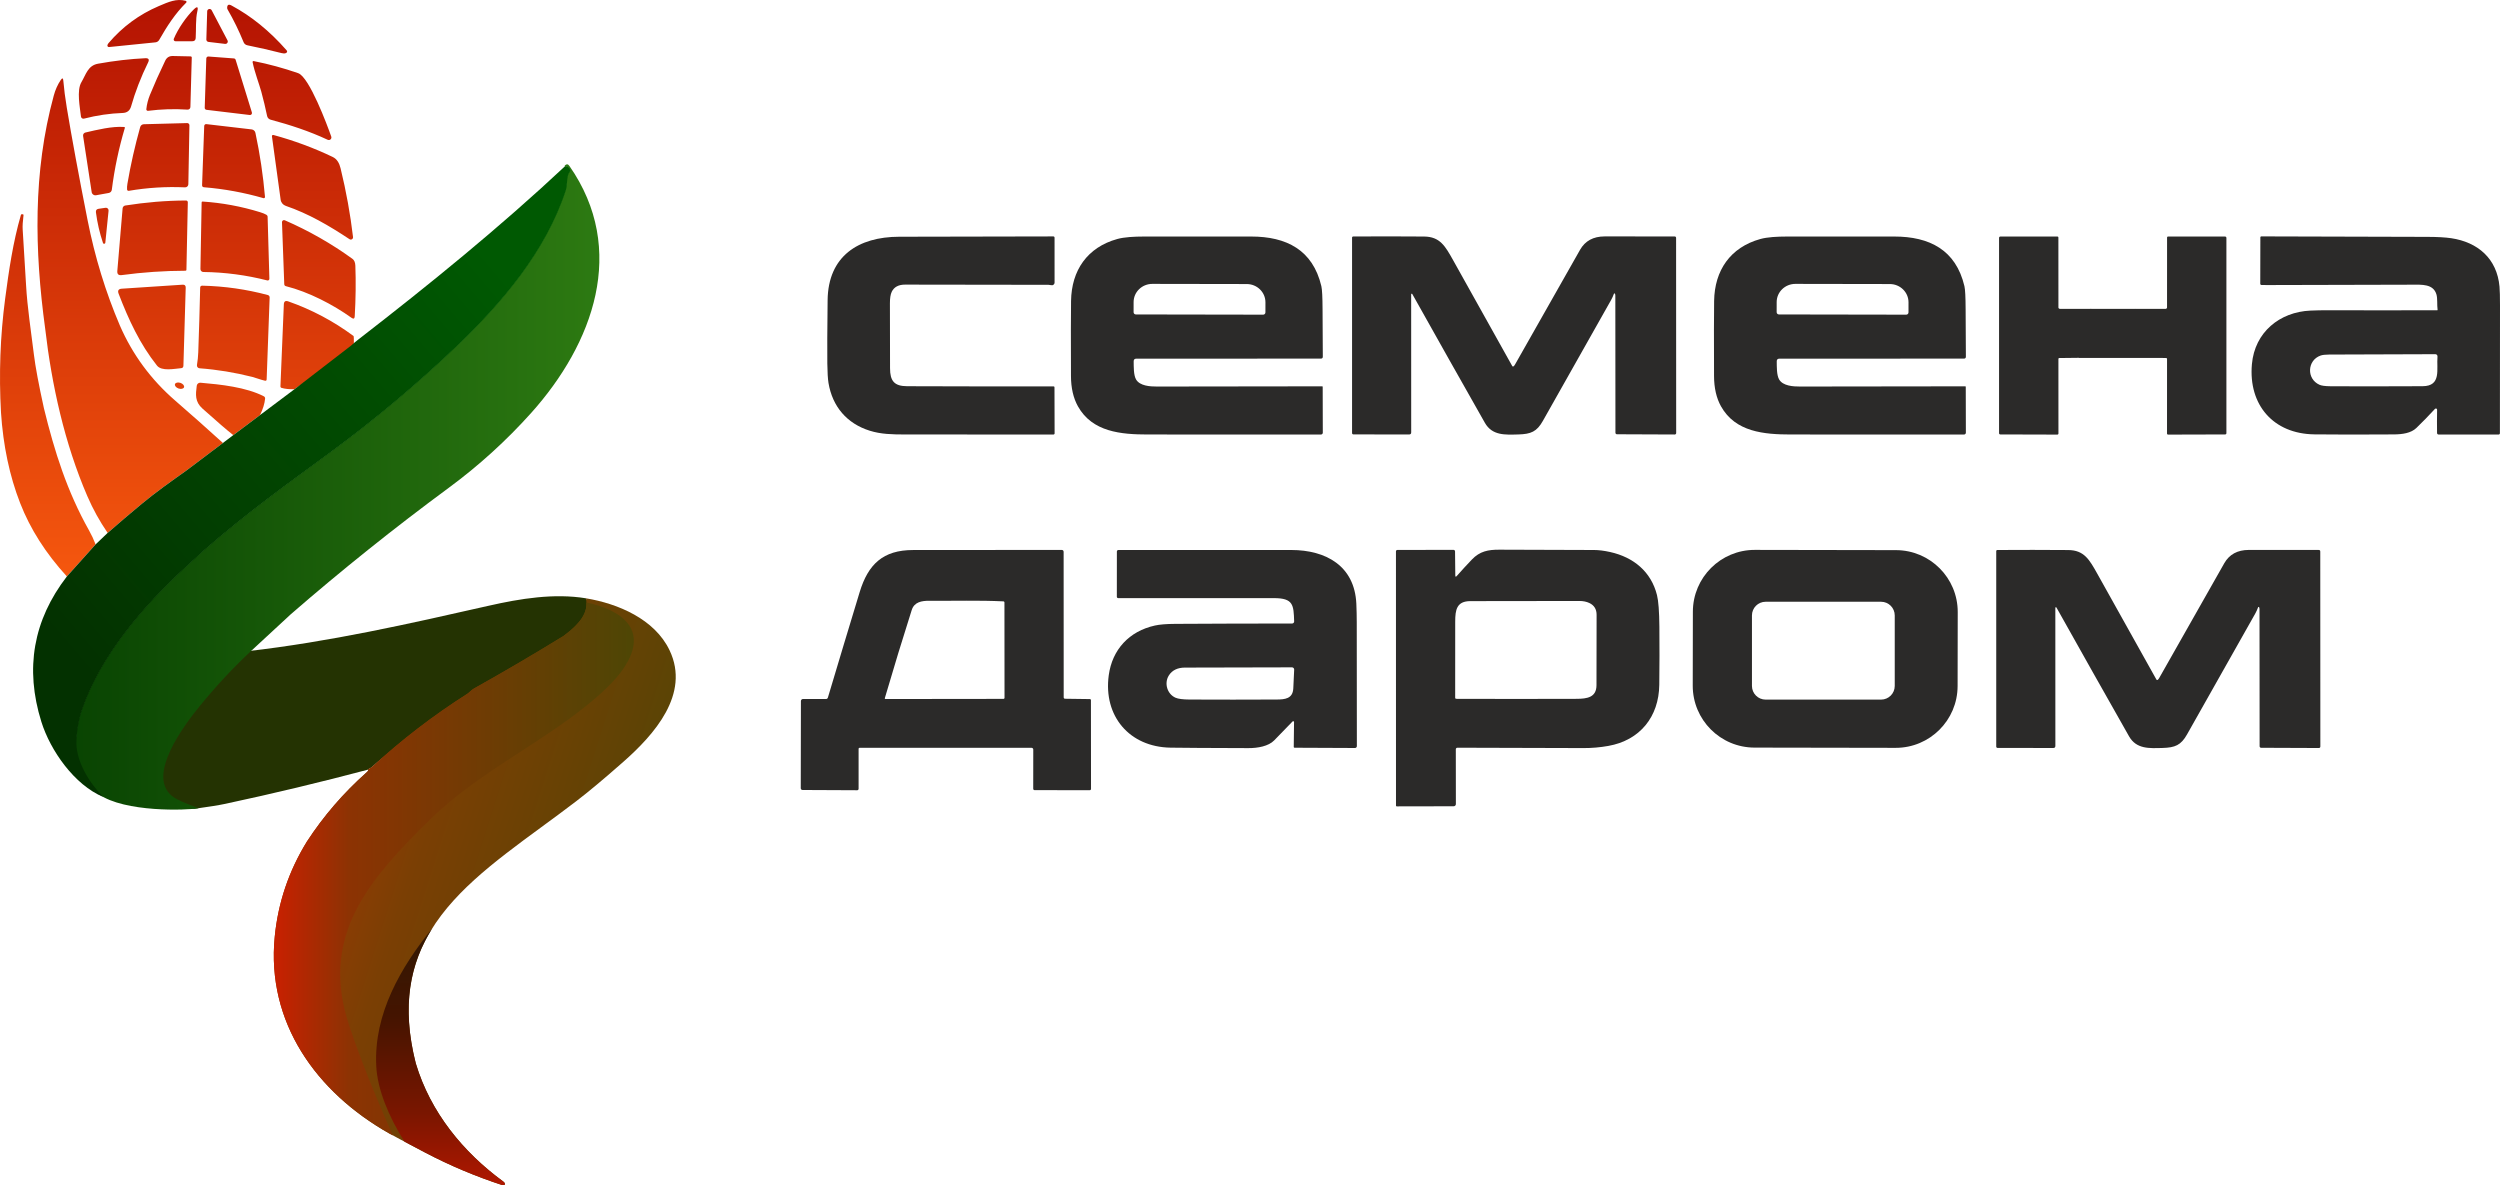 <?xml version="1.0" encoding="UTF-8"?>
<!DOCTYPE svg PUBLIC "-//W3C//DTD SVG 1.1//EN" "http://www.w3.org/Graphics/SVG/1.1/DTD/svg11.dtd">
<!-- Creator: CorelDRAW 2020 (64-Bit) -->
<svg xmlns="http://www.w3.org/2000/svg" xml:space="preserve" width="368.424mm" height="174.692mm" version="1.1" style="shape-rendering:geometricPrecision; text-rendering:geometricPrecision; image-rendering:optimizeQuality; fill-rule:evenodd; clip-rule:evenodd"
viewBox="0 0 4344.52 2059.99"
 xmlns:xlink="http://www.w3.org/1999/xlink"
 xmlns:xodm="http://www.corel.com/coreldraw/odm/2003">
 <defs>
  <style type="text/css">
   <![CDATA[
    .fil0 {fill:#2B2A29;fill-rule:nonzero}
    .fil1 {fill:#243302;fill-rule:nonzero}
    .fil3 {fill:url(#id0);fill-rule:nonzero}
    .fil7 {fill:url(#id1);fill-rule:nonzero}
    .fil2 {fill:url(#id2);fill-rule:nonzero}
    .fil6 {fill:url(#id3);fill-rule:nonzero}
    .fil5 {fill:url(#id4);fill-rule:nonzero}
    .fil4 {fill:url(#id5);fill-rule:nonzero}
   ]]>
  </style>
  <linearGradient id="id0" gradientUnits="userSpaceOnUse" x1="309.06" y1="1001.77" x2="309.06" y2="0">
   <stop offset="0" style="stop-opacity:1; stop-color:#F5570E"/>
   <stop offset="1" style="stop-opacity:1; stop-color:#B41302"/>
  </linearGradient>
  <linearGradient id="id1" gradientUnits="userSpaceOnUse" x1="765.49" y1="2059.99" x2="765.49" y2="1613.02">
   <stop offset="0" style="stop-opacity:1; stop-color:#B01700"/>
   <stop offset="0.282" style="stop-opacity:1; stop-color:#7A1600"/>
   <stop offset="0.659" style="stop-opacity:1; stop-color:#441400"/>
   <stop offset="1" style="stop-opacity:1; stop-color:#311804"/>
  </linearGradient>
  <linearGradient id="id2" gradientUnits="userSpaceOnUse" x1="131.43" y1="846.27" x2="1041.63" y2="846.27">
   <stop offset="0" style="stop-opacity:1; stop-color:#094402"/>
   <stop offset="1" style="stop-opacity:1; stop-color:#2D7A12"/>
  </linearGradient>
  <linearGradient id="id3" gradientUnits="userSpaceOnUse" x1="475.81" y1="1509.99" x2="1101.5" y2="1509.99">
   <stop offset="0" style="stop-opacity:1; stop-color:#C92001"/>
   <stop offset="0.212" style="stop-opacity:1; stop-color:#8C3303"/>
   <stop offset="1" style="stop-opacity:1; stop-color:#4E4605"/>
  </linearGradient>
  <linearGradient id="id4" gradientUnits="userSpaceOnUse" x1="475.35" y1="1438.2" x2="1174.81" y2="1661.5">
   <stop offset="0" style="stop-opacity:1; stop-color:#A73803"/>
   <stop offset="0.341" style="stop-opacity:1; stop-color:#7B3F04"/>
   <stop offset="1" style="stop-opacity:1; stop-color:#4E4605"/>
  </linearGradient>
  <linearGradient id="id5" gradientUnits="userSpaceOnUse" x1="141.67" y1="1162.64" x2="906.99" y2="510.93">
   <stop offset="0" style="stop-opacity:1; stop-color:#033100"/>
   <stop offset="1" style="stop-opacity:1; stop-color:#005902"/>
  </linearGradient>
 </defs>
 <g id="Слой_x0020_1">
  <g id="_2965413437744">
   <path class="fil0" d="M4236.07 538.56c-1.22,-8.99 0.14,-19.85 -2.05,-27.07 -5.56,-18.33 -25.27,-16.81 -42.72,-16.76 -83.64,0.19 -167.29,0.39 -250.93,0.64 -3.62,0.03 -7.05,-0.03 -10.34,-0.11 -1.19,-0.03 -2.13,-1 -2.13,-2.19l0.17 -80.57c0,-0.94 0.75,-1.69 1.69,-1.69 96.67,0.17 193.05,0.44 289.19,0.83 17.09,0.06 30.69,0.83 40.79,2.32 46.15,6.86 79.58,35.36 83.92,84.17 0.58,6.47 0.86,17.53 0.86,33.15 0,73.74 -0.06,147.6 -0.17,221.59 0,1.27 -1.05,2.32 -2.32,2.32l-104.3 -0.08c-1.44,0 -2.57,-1.13 -2.6,-2.57 -0.19,-14.02 -0.17,-27.4 0.08,-40.15 0.03,-0.97 -0.17,-1.58 -0.53,-1.88 -1,-0.83 -2.49,-0.72 -3.37,0.25 -10.29,11.25 -21.01,22.26 -32.16,33.01 -9.26,8.93 -24.17,11.06 -38.96,11.17 -55.69,0.39 -101.78,0.36 -138.25,-0.08 -71.09,-0.88 -114.83,-50.96 -108.56,-121.94 4.89,-55.72 48.39,-90.78 101.64,-93.15 10.12,-0.44 20.27,-0.64 30.41,-0.61 63.4,0.19 126.75,0.19 190.1,0 0.33,0 0.58,-0.28 0.53,-0.61zm-203.53 79.38c-23.09,8.24 -24.64,40.48 -1.69,50.74 3.57,1.58 9.76,2.43 18.53,2.52 34.01,0.3 87.54,0.3 160.59,-0.06 33.29,-0.14 24,-29.56 25.91,-51.6 0.17,-2.19 -1.52,-4.04 -3.71,-4.04 -62.52,0.08 -124.07,0.28 -184.65,0.64 -6.75,0.03 -11.75,0.64 -14.99,1.8z"/>
   <path class="fil0" d="M3087.64 627.93c0.11,9.23 -0.28,23.92 4.18,31.55 6.55,11.17 24.22,12.3 36.33,12.25 95.62,-0.28 191.31,-0.42 287.07,-0.39 0.58,0 0.86,0.28 0.89,0.86l0.19 79.74c0,1.77 -1.41,3.18 -3.18,3.18 -100.65,0.08 -200.99,0.08 -301.06,-0.06 -46.34,-0.06 -96.33,-4.23 -121.33,-49.02 -7.96,-14.29 -11.97,-31.77 -12.06,-52.4 -0.25,-63.95 -0.22,-107.5 0.14,-130.65 0.77,-53.17 28.2,-93.15 80.3,-107.64 12.36,-3.46 29.89,-4.26 45.15,-4.29 62.57,-0.08 125.15,-0.08 187.72,-0.03 60.94,0.05 106.95,23.09 121.83,86.32 1.3,5.58 1.99,18.97 2.07,40.15 0.08,28.18 0.22,55.58 0.44,82.23 0.03,2.29 -1.11,3.46 -3.4,3.46l-320.69 0.08c-3.1,0 -4.62,1.55 -4.59,4.65zm3.71 -81.49l221.31 0.39c2.16,0 3.9,-1.74 3.93,-3.9l0.03 -17.59c0.03,-17.47 -14.49,-31.69 -32.43,-31.72l-164.13 -0.28c-17.95,-0.03 -32.52,14.1 -32.55,31.6l-0.03 17.59c-0.03,2.16 1.72,3.9 3.87,3.9z"/>
   <path class="fil0" d="M2529.04 1000c0.03,2.54 0.88,2.85 2.57,0.94 8.54,-9.68 17.31,-19.24 26.32,-28.67 13.69,-14.29 28.15,-17.12 47.75,-17.03 54.83,0.25 109.69,0.42 164.52,0.55 8.1,0.03 17.39,1.19 27.9,3.51 40.84,9.07 71.28,34.29 81.43,74.88 2.52,10.06 3.9,28.4 4.15,55.02 0.3,33.6 0.25,67.25 -0.17,100.9 -0.69,55.55 -33.54,96.33 -88.48,106.15 -14.35,2.57 -28.87,3.82 -43.49,3.76 -73.27,-0.28 -146.24,-0.5 -218.91,-0.64 -1.49,0 -2.71,1.22 -2.71,2.71l0.11 95.28c0,2.07 -1.69,3.76 -3.76,3.76l-99.07 0.19c-0.69,0 -1.24,-0.55 -1.24,-1.24l-0.06 -441.91c0,-1.36 1.11,-2.46 2.46,-2.46l97.52 -0.17c1.49,0 2.68,1.19 2.71,2.65l0.44 41.81zm232.87 47.86c-4.98,-2.32 -10.73,-3.48 -17.28,-3.48 -63.13,0 -126.28,0.08 -189.4,0.25 -23.72,0.06 -26.35,14.93 -26.35,35.61 0,44.21 -0.03,88.32 -0.06,132.34 0,1.02 0.8,1.82 1.83,1.85 69.62,0.25 139.33,0.25 209.12,0 18.19,-0.06 34.56,-2.41 34.62,-23.61 0.08,-40.87 0.17,-81.65 0.19,-122.35 0.03,-9.79 -4.2,-16.64 -12.66,-20.6z"/>
   <path class="fil0" d="M1492.07 1301.47l0 69.38c0,1.35 -1.11,2.46 -2.46,2.43l-95.01 -0.44c-1.69,-0.03 -3.04,-1.38 -3.04,-3.04l0.28 -151.55c0,-1.96 1.6,-3.54 3.57,-3.54l39.98 0.06c1.52,0 2.87,-1.02 3.32,-2.49 18.22,-61.11 36.64,-122.22 55.22,-183.32 14.74,-48.44 40.59,-73.11 92.85,-73.13 86.68,-0.06 172.68,-0.11 257.98,-0.19 2.41,0 3.62,1.22 3.62,3.62l0.11 252.45c0,1.69 0.86,2.54 2.54,2.57l43 0.58c1,0.03 1.8,0.83 1.8,1.82l0.14 154.37c0,1.19 -0.94,2.13 -2.13,2.13l-95.59 -0.06c-1.8,0 -2.71,-0.88 -2.71,-2.68l0.08 -67.88c0,-1.69 -1.35,-3.04 -3.04,-3.04l-298.54 0.03c-1.3,0 -1.96,0.64 -1.96,1.94zm92.33 -241.36c-15.71,49.33 -31.27,100.29 -46.67,152.88 -0.36,1.19 0.08,1.77 1.33,1.77l204.81 -0.25c1,0 1.8,-0.8 1.8,-1.8l-0.14 -165.76c0,-1.02 -0.8,-1.85 -1.83,-1.91 -42.58,-2.07 -85.88,-0.66 -128.57,-1.02 -13.38,-0.08 -26.24,2.02 -30.72,16.09z"/>
   <path class="fil0" d="M2248.8 1254.77c0.03,-1.33 -1.6,-2.02 -2.54,-1.05 -10.59,10.98 -21.24,21.95 -31.99,32.96 -9.95,10.18 -28.56,13.47 -44.77,13.41 -69.38,-0.19 -114.56,-0.44 -135.49,-0.8 -71.31,-1.19 -116.8,-54.89 -107.23,-125.75 6.03,-44.68 35.39,-76.56 80.27,-86.49 8.18,-1.83 19.94,-2.79 35.25,-2.88 66.86,-0.42 134.57,-0.61 203.15,-0.61 1.99,0 3.59,-1.66 3.54,-3.68 -0.94,-28.62 -1.24,-40.43 -35.26,-40.45 -90.33,-0.08 -180.53,-0.11 -270.53,-0.03 -1.3,0.03 -2.38,-1.05 -2.35,-2.35l0.06 -78.61c0,-1.47 1.19,-2.65 2.65,-2.65 100.23,-0.17 200.41,-0.17 300.59,0 59.83,0.08 109.85,27.4 112.9,93.29 0.47,10.81 0.72,21.62 0.72,32.46 -0.03,72.11 0.06,143.78 0.19,215.04 0,1.83 -1.47,3.32 -3.29,3.29l-104.96 -0.47c-0.97,0 -1.44,-0.5 -1.44,-1.46l0.52 -43.16zm-189.9 -94.62c-11.53,0.06 -21.76,3.95 -27.9,14.02 -8.18,13.49 -2.49,32.07 11.81,38.32 4.67,2.05 12.8,3.1 24.36,3.18 50.52,0.25 101.04,0.25 151.55,-0.03 14.16,-0.06 27.76,-1.41 28.76,-19.02 0.69,-11.72 1.19,-22.7 1.55,-32.93 0.08,-2.19 -1.66,-3.98 -3.82,-3.98 -63.35,0 -125.45,0.14 -186.31,0.44z"/>
   <path class="fil0" d="M3401.93 1192.29c-0.11,59.38 -48.33,107.41 -107.69,107.32l-245.26 -0.43c-59.37,-0.09 -107.42,-48.31 -107.32,-107.69l0.23 -128.57c0.11,-59.38 48.33,-107.41 107.69,-107.32l245.26 0.43c59.37,0.09 107.43,48.31 107.32,107.69l-0.22 128.57zm-109.24 -122.81c0,-13.11 -10.65,-23.75 -23.75,-23.75l-200.63 0c-13.11,0 -23.75,10.65 -23.75,23.75l0 122.55c0,13.11 10.64,23.75 23.75,23.75l200.63 0c13.11,0 23.75,-10.65 23.75,-23.75l0 -122.55z"/>
   <path class="fil0" d="M3925.94 1055.27c-0.36,-0.8 -1.49,-0.75 -1.8,0.08 -1.41,3.9 -3.07,7.6 -5.03,11.06 -39.4,70.04 -78.91,139.99 -118.48,209.92 -10.56,18.64 -20.63,22.87 -42.67,23.48 -22.78,0.61 -45.32,2.24 -58.12,-20.3 -41.97,-73.97 -84,-148.57 -126.11,-223.78 -0.53,-0.94 -1.94,-0.58 -1.94,0.5l0.06 240.01c0,2.41 -1.22,3.62 -3.65,3.62l-96.83 -0.14c-1.27,0 -2.29,-1.02 -2.29,-2.29l0 -339.71c0,-1.05 0.86,-1.91 1.91,-1.94 40.98,-0.28 82.07,-0.25 123.24,0.08 27.68,0.22 36.75,16.67 50.49,41.17 34.07,60.69 68.3,121.99 102.72,183.9 0.5,0.86 1.63,1.08 2.38,0.44 0.86,-0.72 1.71,-1.8 2.52,-3.24 37.58,-66.5 75.26,-132.97 113.03,-199.36 8.77,-15.37 22.98,-23.09 42.64,-23.12 40.53,-0.08 81.02,-0.05 121.47,0.06 1.8,0 2.71,0.91 2.71,2.74l0.14 338.91c0,1.41 -1.13,2.54 -2.52,2.52l-100.45 -0.41c-1.44,0 -2.6,-1.19 -2.6,-2.63 -0.03,-79.11 -0.08,-158.49 -0.17,-238.13 0,-1.35 -0.22,-2.52 -0.64,-3.46z"/>
   <path class="fil0" d="M1549.61 507.24c-2.07,4.34 -3.12,10.98 -3.1,19.91 0.14,37.55 0.19,75.1 0.22,112.68 0,22.12 7.22,31.25 29.61,31.33 84.91,0.33 169.75,0.44 254.55,0.3 1.08,0 1.6,0.52 1.6,1.6l0.22 80.1c0,1.08 -0.88,1.96 -1.96,1.96 -85.52,0.06 -171.24,0.03 -257.18,-0.08 -23.42,-0.03 -42.72,-0.44 -62.21,-6.58 -39.43,-12.41 -64.76,-41.72 -71.61,-83.09 -1.13,-7 -1.83,-18.28 -2.02,-33.84 -0.25,-21.79 -0.08,-58.43 0.52,-109.91 0.91,-76.65 53.37,-110.05 124.26,-110.22 89.7,-0.25 178.95,-0.42 267.79,-0.55 1.55,0 2.32,0.77 2.32,2.35l0.03 78c0,2.18 -1.66,4.06 -3.98,4.53 -1.11,0.22 -4.76,-0.77 -6.53,-0.77 -83.09,0 -166.15,-0.11 -249.24,-0.36 -11.48,-0.03 -19.25,4.17 -23.31,12.64z"/>
   <path class="fil0" d="M1970.11 627.93c0.11,9.23 -0.28,23.92 4.18,31.55 6.55,11.17 24.22,12.3 36.33,12.25 95.62,-0.28 191.31,-0.42 287.07,-0.39 0.58,0 0.86,0.28 0.89,0.86l0.19 79.74c0,1.77 -1.41,3.18 -3.18,3.18 -100.65,0.08 -200.99,0.08 -301.06,-0.06 -46.34,-0.06 -96.33,-4.23 -121.33,-49.02 -7.96,-14.29 -11.97,-31.77 -12.06,-52.4 -0.25,-63.95 -0.22,-107.5 0.14,-130.65 0.77,-53.17 28.2,-93.15 80.3,-107.64 12.36,-3.46 29.89,-4.26 45.15,-4.29 62.57,-0.08 125.15,-0.08 187.72,-0.03 60.94,0.05 106.95,23.09 121.83,86.32 1.3,5.58 1.99,18.97 2.07,40.15 0.08,28.18 0.22,55.58 0.44,82.23 0.03,2.29 -1.11,3.46 -3.4,3.46l-320.69 0.08c-3.1,0 -4.62,1.55 -4.59,4.65zm3.71 -81.49l221.31 0.39c2.16,0 3.9,-1.74 3.93,-3.9l0.03 -17.59c0.03,-17.47 -14.49,-31.69 -32.43,-31.72l-164.13 -0.28c-17.95,-0.03 -32.52,14.1 -32.55,31.6l-0.03 17.59c-0.03,2.16 1.71,3.9 3.87,3.9z"/>
   <path class="fil0" d="M2806.48 510.45c-0.36,-0.8 -1.49,-0.75 -1.8,0.08 -1.41,3.9 -3.07,7.6 -5.03,11.06 -39.4,70.04 -78.91,139.99 -118.48,209.92 -10.56,18.64 -20.63,22.87 -42.66,23.48 -22.78,0.61 -45.32,2.24 -58.12,-20.3 -41.97,-73.97 -84,-148.57 -126.11,-223.78 -0.53,-0.94 -1.94,-0.58 -1.94,0.5l0.06 240.01c0,2.41 -1.22,3.62 -3.65,3.62l-96.83 -0.14c-1.27,0 -2.29,-1.02 -2.29,-2.29l0 -339.71c0,-1.05 0.86,-1.91 1.91,-1.94 40.98,-0.28 82.07,-0.25 123.24,0.08 27.68,0.22 36.75,16.67 50.49,41.17 34.07,60.69 68.3,121.99 102.72,183.9 0.5,0.86 1.63,1.08 2.38,0.44 0.86,-0.72 1.71,-1.8 2.52,-3.24 37.58,-66.5 75.26,-132.97 113.03,-199.36 8.77,-15.37 22.98,-23.09 42.64,-23.12 40.53,-0.08 81.02,-0.05 121.47,0.06 1.8,0 2.71,0.91 2.71,2.74l0.14 338.91c0,1.41 -1.13,2.54 -2.52,2.52l-100.45 -0.42c-1.44,0 -2.6,-1.19 -2.6,-2.63 -0.03,-79.11 -0.08,-158.49 -0.17,-238.13 0,-1.35 -0.22,-2.52 -0.64,-3.46z"/>
   <path class="fil0" d="M3764.88 536.13c-0.08,0.03 -0.28,0.17 -0.61,0.39 -0.19,0.14 -0.39,0.19 -0.61,0.19 -5.58,0.04 -11.15,0.07 -16.73,0.08l-16.45 0c-6.78,-0.01 -13.56,-0.05 -20.34,-0.1l0 0.1 -75.84 0 0 -0.11c-7.14,0.06 -14.28,0.09 -21.43,0.11l-0.1 0c-11.12,0.03 -22.23,0 -33.35,-0.08 -0.22,0 -0.42,-0.05 -0.61,-0.19 -0.33,-0.22 -0.52,-0.36 -0.61,-0.39 -0.64,-0.22 -1.05,-0.86 -1.05,-1.58l-0.06 -122.02c0,-0.83 -0.69,-1.49 -1.52,-1.49l-99.27 0c-1.27,0 -2.32,1.05 -2.32,2.32l0 339.41c0,1.22 0.97,2.19 2.18,2.19l99.15 0.28c1.05,0 1.88,-0.83 1.88,-1.88l-0.05 -129.79c0,-0.75 0.58,-1.35 1.33,-1.38 11.38,-0.28 22.81,-0.41 34.29,-0.39l0 0.23 144.19 0c2.55,0.05 5.09,0.1 7.63,0.17 0.75,0.03 1.33,0.64 1.33,1.38l-0.05 129.79c0,1.05 0.83,1.88 1.88,1.88l99.16 -0.28c1.22,0 2.18,-0.97 2.18,-2.19l0 -339.41c0,-1.27 -1.05,-2.32 -2.32,-2.32l-99.27 0c-0.83,0 -1.52,0.66 -1.52,1.49l-0.06 122.02c0,0.72 -0.41,1.35 -1.05,1.58z"/>
  </g>
  <g id="_2965413442448">
   <path class="fil1" d="M1018.23 1039.71c-1,5.62 25.56,14.72 28.93,21.62 0.67,1.33 -9.11,12.56 -9.65,13.98 -7.11,18.8 -36.45,44.76 -50.76,53.58 -51.42,31.62 -76.7,49.47 -129.36,78.93 -4.58,2.58 -27.42,10.97 -31.2,13.38 -58.99,37.48 -128.28,64.38 -179.74,111.68 -1,0.92 -2.12,1.62 -3.33,2.16 -1.29,0.54 -2.54,1.37 -3.79,2.5 -82.16,21.8 -164.74,41.6 -247.77,59.36 -11.02,2.37 -29.2,5.28 -54.54,8.78 -11.59,-2.04 -38.98,-10.05 -46.44,-17.83 -53.21,-34.74 25.85,-130.55 51.72,-162.17 27.83,-33.99 57.08,-65.35 87.73,-94.02 142.9,-16.39 279.84,-47.38 419.16,-78.96 55.16,-12.52 113.69,-22.01 169.02,-12.98z"/>
   <path class="fil2" d="M322.46 984.92l29.45 -27.17c77.96,-68.06 146.56,-116.69 222.44,-172.6 75.42,-55.58 147.02,-115.65 214.86,-180.25 80.87,-76.96 158.25,-167.52 192.98,-274.35 3.04,-9.36 0.83,-25.13 6.86,-32.07 0.92,-1.04 1.12,-2.21 0.58,-3.45 -1.75,-4.16 -4.62,-6.28 -8.65,-6.41 1.46,-2.04 3.04,-3.04 4.7,-3.04 1.29,0.04 2.54,0.92 3.79,2.7 101.55,145.52 41.56,308.96 -66.56,429.52 -43.14,48.05 -90.69,91.27 -142.69,129.63 -94.52,69.68 -186.08,142.94 -274.64,219.81l-69.64 64.4c-30.66,28.66 -59.9,60.03 -87.73,94.02 -25.88,31.62 -98.59,125.67 -45.39,160.41 5.12,3.33 17.73,9.6 42.31,18.46 -20.3,3.76 -128.77,7.48 -173.52,-24.43 -31.31,-34.63 -42.01,-56.25 -39.93,-93.74 0.92,-16.47 3.79,-35.44 9.49,-52.08 32.49,-94.43 106.08,-180.5 181.29,-249.35z"/>
   <path class="fil3" d="M78.44 570.63c-18.39,-135.45 -21.38,-271.27 14.98,-404.48 2.79,-10.28 6.86,-19.35 12.23,-27.25 2.54,-3.74 3.99,-3.37 4.37,1.16 1.25,14.6 3.25,30.29 6.03,46.97 8.53,51.46 20.55,116.65 36.15,195.56 12.65,63.98 31.32,125.01 56.08,183.04 21.97,50.5 54.04,94.02 96.22,130.58 27.75,24.05 55.37,48.59 82.91,73.59l-63.77 48.09c-26.33,18.68 -52.71,37.27 -77.46,57.83 -19.84,16.51 -39.52,33.28 -59.11,50.38 -13.94,-20.34 -25.71,-41.64 -35.28,-63.86 -39.52,-91.48 -61.9,-193.07 -73.34,-291.62zm-76.71 146.1c-3.78,-66.52 -1.37,-132.46 7.24,-197.81 6.41,-48.55 13.6,-97.93 27.25,-145.02 0.37,-1.33 1.29,-1.87 2.66,-1.58l1.08 0.21c0.71,0.12 1,0.54 0.91,1.25 -1.37,11.02 -1.83,19.34 -1.46,25.04 2.08,31.87 4.03,63.73 5.82,95.6 2.25,40.73 8.82,81.33 13.73,122.14 2.5,20.59 8.28,51.54 17.35,92.85 18.55,75.75 40.19,144.39 78.58,212.66 4.28,7.61 8.03,15.6 11.23,24l-49.92 55.7c-36.65,-40.06 -63.73,-82.53 -81.2,-127.5 -18.43,-47.3 -29.49,-99.8 -33.28,-157.54zm274.23 -706.16c17.06,-7.28 30.66,-13.44 46.76,-9.15 1.42,0.37 1.91,2.16 0.87,3.16 -19.47,19.3 -33.4,41.1 -46.88,64.69 -1.37,2.45 -3.87,4.08 -6.66,4.33l-80.54 8.15c-1.71,0.17 -3.12,-1.29 -2.87,-3 0.21,-1.21 0.87,-2.45 2,-3.83 24.09,-28.33 53.16,-49.75 87.32,-64.35zm43.85 662.42c-0.92,2.68 -5.2,3.64 -9.55,2.15 -4.34,-1.51 -7.09,-4.92 -6.17,-7.6 0.92,-2.69 5.2,-3.64 9.55,-2.15 4.34,1.51 7.09,4.92 6.17,7.6zm132.08 48.32l-46.47 34.86c-10.27,-7.99 -28.08,-23.34 -53.46,-46.05 -13.52,-12.06 -11.98,-24.54 -10.07,-39.73 0.42,-3.24 3.29,-5.57 6.53,-5.28 35.11,3 79.21,7.7 110.12,23.63 1.46,0.75 2.29,2.29 2.16,3.91 -0.75,8.57 -3.7,18.14 -8.82,28.66zm59.99 -45.01c-8.86,0.37 -16.39,-0.37 -22.67,-2.25 -1.17,-0.33 -1.91,-1.42 -1.87,-2.62l5.91 -142.44c0.21,-5.2 2.75,-6.95 7.7,-5.24 40.89,14.35 78.71,34.44 113.44,60.2 0.99,0.74 0.41,22.6 0.35,22.72 -15.06,25.06 -76.02,48.96 -102.85,69.64zm-73.13 -21.22c-30.53,-7.74 -61.19,-12.77 -91.98,-15.06 -2.87,-0.21 -4.95,-2.83 -4.49,-5.7 1.25,-7.57 2,-14.85 2.25,-21.84 1.33,-36.69 2.45,-74.17 3.33,-112.4 0.04,-2.45 1.33,-3.66 3.79,-3.62 38.65,0.87 76.59,6.32 113.82,16.27 1.91,0.5 3.2,2.25 3.12,4.2l-5.2 142.23c-0.04,2.08 -1.08,2.87 -3.12,2.41 -7.32,-1.62 -16.27,-5.16 -21.51,-6.49zm-165.9 -19.72c-29.83,-37.61 -49.17,-79.33 -66.73,-124.97 -2.08,-5.41 -0.21,-8.32 5.57,-8.69l105.62 -6.95c3.7,-0.25 5.53,1.5 5.41,5.24l-3.99 135.57c-0.04,2.62 -1.42,4.08 -4.04,4.29 -12.27,1.08 -33.78,5.62 -41.85,-4.49zm338.08 -83.03c-32.07,-22.96 -74.51,-45.05 -114.07,-55 -1.87,-0.46 -2.83,-1.66 -2.87,-3.58l-3.95 -107.62c-0.08,-2.58 2.54,-4.37 4.91,-3.33 41.89,18.26 81.04,40.6 117.44,66.93 3.25,2.33 4.95,6.32 5.16,11.94 1.04,28.12 0.67,57.45 -1.08,87.98 -0.25,4.24 -2.08,5.12 -5.53,2.66zm-444.21 -183.29c-0.46,-3.62 1.08,-5.66 4.66,-6.2l12.02 -1.75c3,-0.46 5.57,2.04 5.28,5.03l-5.66 55.7c-0.25,2.25 -3.33,2.58 -4.04,0.46 -5.87,-17.47 -9.94,-35.23 -12.27,-53.25zm285.25 -0.29c4.62,1.42 8.28,2.91 11.07,4.54 1.21,0.71 1.96,1.96 2,3.33l3.08 107.87c0.04,1.91 -1.75,3.33 -3.58,2.87 -36.44,-9.32 -73.51,-14.23 -111.24,-14.68 -2.79,-0.04 -5.03,-2.33 -4.99,-5.12l2.08 -115.86c0.04,-0.87 0.75,-1.54 1.58,-1.46 33.95,2.25 67.27,8.4 100.01,18.51zm-234.25 -11.61c34.99,-5.53 70.3,-8.57 105.58,-8.69 1.71,-0.04 3.12,1.37 3.08,3.08l-2.41 117.35c0,0.92 -0.75,1.62 -1.67,1.62 -37.11,0.08 -74.05,2.62 -110.86,7.57 -5.53,0.71 -8.03,-1.66 -7.57,-7.2l9.19 -108.74c0.21,-2.54 2.16,-4.62 4.66,-4.99zm389.71 58.57c-35.73,-23.71 -71.43,-44.47 -110.95,-57.99 -4.7,-1.62 -8.11,-5.74 -8.78,-10.65l-15.14 -110.28c-0.21,-1.41 1.12,-2.58 2.54,-2.21 35.98,9.78 70.3,22.51 103.04,38.19 7.7,3.66 11.61,11.07 13.73,19.8 9.78,40.06 16.97,79.87 21.63,119.39 0.37,3.33 -3.29,5.62 -6.07,3.74zm-390.5 -193.36c-10.48,35.19 -18.01,71.01 -22.63,107.45 -0.33,2.79 -2.5,5.03 -5.28,5.53l-22.13 3.99c-3.62,0.62 -7.03,-1.79 -7.57,-5.41l-14.93 -97.72c-0.42,-2.7 1.33,-5.28 4.04,-5.91 20.55,-4.74 46.13,-11.11 67.35,-9.61 0.83,0.04 1.41,0.87 1.17,1.66zm240.91 122.01c-33.78,-9.73 -68.18,-16.06 -103.25,-18.93 -2.37,-0.17 -3.49,-1.41 -3.41,-3.79l3.7 -102.75c0.08,-1.96 1.79,-3.45 3.74,-3.2l78.67 9.19c3.25,0.37 5.91,2.79 6.57,5.95 7.86,36.78 13.4,73.88 16.64,111.32 0.12,1.46 -1.25,2.62 -2.66,2.21zm-236.41 -25.09c5.66,-33.49 13.1,-65.77 22.21,-98.51 0.79,-2.83 3.33,-4.78 6.24,-4.87l75.38 -2c2.16,-0.08 3.95,1.71 3.91,3.87l-1.87 102.46c-0.08,3.08 -2.7,5.53 -5.78,5.37 -32.82,-1.5 -65.4,0.5 -97.72,6.03 -1.5,0.25 -2.87,-0.83 -3,-2.33 -0.21,-3.12 0,-6.49 0.62,-10.03zm348.07 -76.34c-32.57,-15.22 -65.48,-25.87 -99.34,-34.98 -3,-0.83 -5.33,-3.25 -5.95,-6.28 -2.91,-14.02 -6.28,-28.12 -10.11,-42.27 -3.62,-13.23 -11.56,-33.61 -15.14,-51.38 -0.25,-1.12 0.75,-2.08 1.87,-1.87 26.08,5.16 51.87,12.15 77.33,21.01 19.43,6.78 50.63,90.61 57.49,110.2 1.33,3.79 -2.54,7.28 -6.16,5.57zm-312.13 -134.41c-12.4,25.08 -22.8,52.33 -29.58,76.42 -2.08,7.28 -6.91,11.07 -14.43,11.36 -22.51,0.79 -45.01,4.08 -67.43,9.86 -2.5,0.62 -4.95,-1.08 -5.24,-3.62 -1.75,-15.81 -7.78,-45.39 0.75,-59.66 7.86,-13.19 11.19,-28.99 28.87,-32.16 28.79,-5.16 56.2,-8.32 82.24,-9.53 5.74,-0.25 7.36,2.21 4.83,7.32zm98.38 78.83l2.75 -85.82c0.08,-1.96 1.75,-3.45 3.66,-3.33l44.26 3.33c1.42,0.08 2.62,1.04 3.04,2.37l28.29 91.56c0.71,2.37 -1.21,4.7 -3.66,4.41l-75.3 -9.03c-1.79,-0.21 -3.08,-1.75 -3.04,-3.5zm-95.18 -22.46c7.36,-18.1 16.22,-37.9 26.58,-59.49 2.66,-5.53 7.03,-8.2 13.14,-8.07l31.03 0.67c1.08,0.04 1.96,0.96 1.91,2.04l-2.37 85.95c-0.08,2.66 -2.33,4.7 -4.95,4.53 -23.01,-1.54 -45.89,-0.83 -68.68,2.08 -1.71,0.21 -3.16,-1.21 -2.95,-2.91 0.87,-8.36 3,-16.64 6.28,-24.79zm98.01 -96.3l1.46 -48.96c0.12,-4.28 5.82,-5.57 7.82,-1.79l27.5 52.37c1.54,2.95 -0.87,6.45 -4.2,6.07l-28.91 -3.45c-2.16,-0.25 -3.74,-2.12 -3.66,-4.24zm-56.54 -1.12c7.24,-17.6 21.8,-38.52 34.82,-51.21 5.95,-5.78 7.95,-4.66 6.07,3.41 -3.29,13.89 -1.91,31.62 -2.87,46.55 -0.25,3.62 -2.21,5.45 -5.87,5.45l-29.29 0.04c-2.2,0 -3.7,-2.21 -2.87,-4.24zm121.14 5.53c-8.07,-19.72 -16.81,-37.69 -27.75,-56.74 -0.42,-0.71 -0.62,-1.54 -0.67,-2.37 -0.04,-5.62 2.54,-7.07 7.65,-4.29 34.44,18.51 66.19,44.3 95.22,77.34 2.21,2.5 1.75,4.33 -1.37,5.53 -1.62,0.62 -3.99,0.54 -7.16,-0.25 -19.55,-5.03 -39.19,-9.48 -58.91,-13.44 -3.37,-0.67 -5.74,-2.58 -7.03,-5.78z"/>
   <path class="fil4" d="M353.09 957.76l-29.45 27.17c-75.21,68.85 -148.8,154.92 -181.29,249.35 -5.7,16.64 -8.57,35.61 -9.49,52.08 -1.96,35.45 22.15,73.97 46.51,98.59 -50.11,-20.88 -91.92,-80.68 -107.54,-130.79 -28.83,-92.39 -14.06,-176.51 44.39,-252.39l49.92 -55.7 20.92 -19.97c19.59,-17.1 39.27,-33.86 59.11,-50.38 24.75,-20.55 51.13,-39.15 77.46,-57.83l63.77 -48.09 18.01 -13.64 46.47 -34.86 59.99 -45.01 98.22 -75.71c3.95,-3.62 8.2,-7.15 12.65,-10.61 123.47,-95.51 245.4,-194.61 359.43,-301.35 4.04,0.12 6.91,2.25 8.65,6.41 0.54,1.25 0.33,2.41 -0.58,3.45 -6.03,6.95 -3.83,22.71 -6.86,32.07 -34.74,106.83 -112.11,197.39 -192.98,274.35 -67.85,64.61 -139.44,124.68 -214.86,180.25 -75.88,55.91 -144.48,104.54 -222.44,172.6z"/>
   <path class="fil5" d="M722.62 1848.13c25.29,84.53 82.04,154.09 152.17,205.3 1.62,1.21 2.5,2.46 2.62,3.83 0.12,1.83 -1.62,3.16 -3.37,2.62 -47.22,-15.39 -92.35,-34.4 -135.41,-57.03 -34.49,-18.14 -55.37,-29.29 -62.73,-33.45 -125.88,-71.3 -213.37,-192.23 -198.43,-341.95 5.78,-58.7 24.29,-113.53 55.62,-164.57 29.08,-44.72 63.86,-85.03 104.33,-120.93 2.21,-1.96 2.83,-3.41 1.91,-4.41 1.25,-1.12 2.5,-1.96 3.79,-2.5 1.21,-0.54 2.33,-1.25 3.33,-2.16 51.46,-47.3 106.66,-89.69 165.65,-127.17 3.79,-2.41 6.91,-6.57 11.48,-9.15 52.67,-29.45 104.71,-59.99 156.12,-91.6 34.35,-25.58 42.66,-44.39 38.52,-65.23 55.58,9.19 119.56,36.07 145.43,90.48 36.28,76.21 -27.21,146.81 -80.45,193.73 -33.24,29.33 -60.53,52.12 -81.91,68.47 -165.2,126.49 -339.63,215.58 -278.68,455.73z"/>
   <path class="fil6" d="M682.66 1973.12c-2.9,-1.58 -5.15,-2.82 -6.76,-3.73 -125.88,-71.3 -213.37,-192.23 -198.43,-341.95 5.78,-58.7 24.29,-113.53 55.62,-164.57 29.08,-44.72 63.86,-85.03 104.33,-120.93 2.21,-1.96 2.83,-3.41 1.91,-4.41 1.25,-1.12 2.5,-1.96 3.79,-2.5 1.21,-0.54 2.33,-1.25 3.33,-2.16 51.46,-47.3 106.66,-89.69 165.65,-127.17 3.79,-2.41 6.91,-6.57 11.48,-9.15 52.67,-29.45 104.71,-59.99 156.12,-91.6 30.38,-22.62 40.39,-39.95 39.43,-58.08 59.96,12.88 114.64,48.04 59.63,121.39 -16.9,22.54 -48.83,51.65 -93.91,84.05 -80.92,58.16 -167.14,102.75 -238.99,173.25 -99.29,97.41 -179.88,189.73 -147.32,327.67 8.82,37.38 41.82,124.91 84.1,219.89z"/>
   <path class="fil7" d="M722.62 1848.13c25.29,84.53 82.04,154.09 152.17,205.3 1.62,1.21 2.5,2.46 2.62,3.83 0.12,1.83 -1.62,3.16 -3.37,2.62 -47.22,-15.39 -92.35,-34.4 -135.41,-57.03 -14.23,-7.48 -26.14,-13.78 -35.75,-18.88 -27.76,-44.12 -47.04,-90.98 -49.04,-131.6 -4.46,-90.57 42.51,-171.34 97.49,-239.34 -38.63,61.24 -54.11,135.06 -28.72,235.11z"/>
  </g>
 </g>
</svg>
